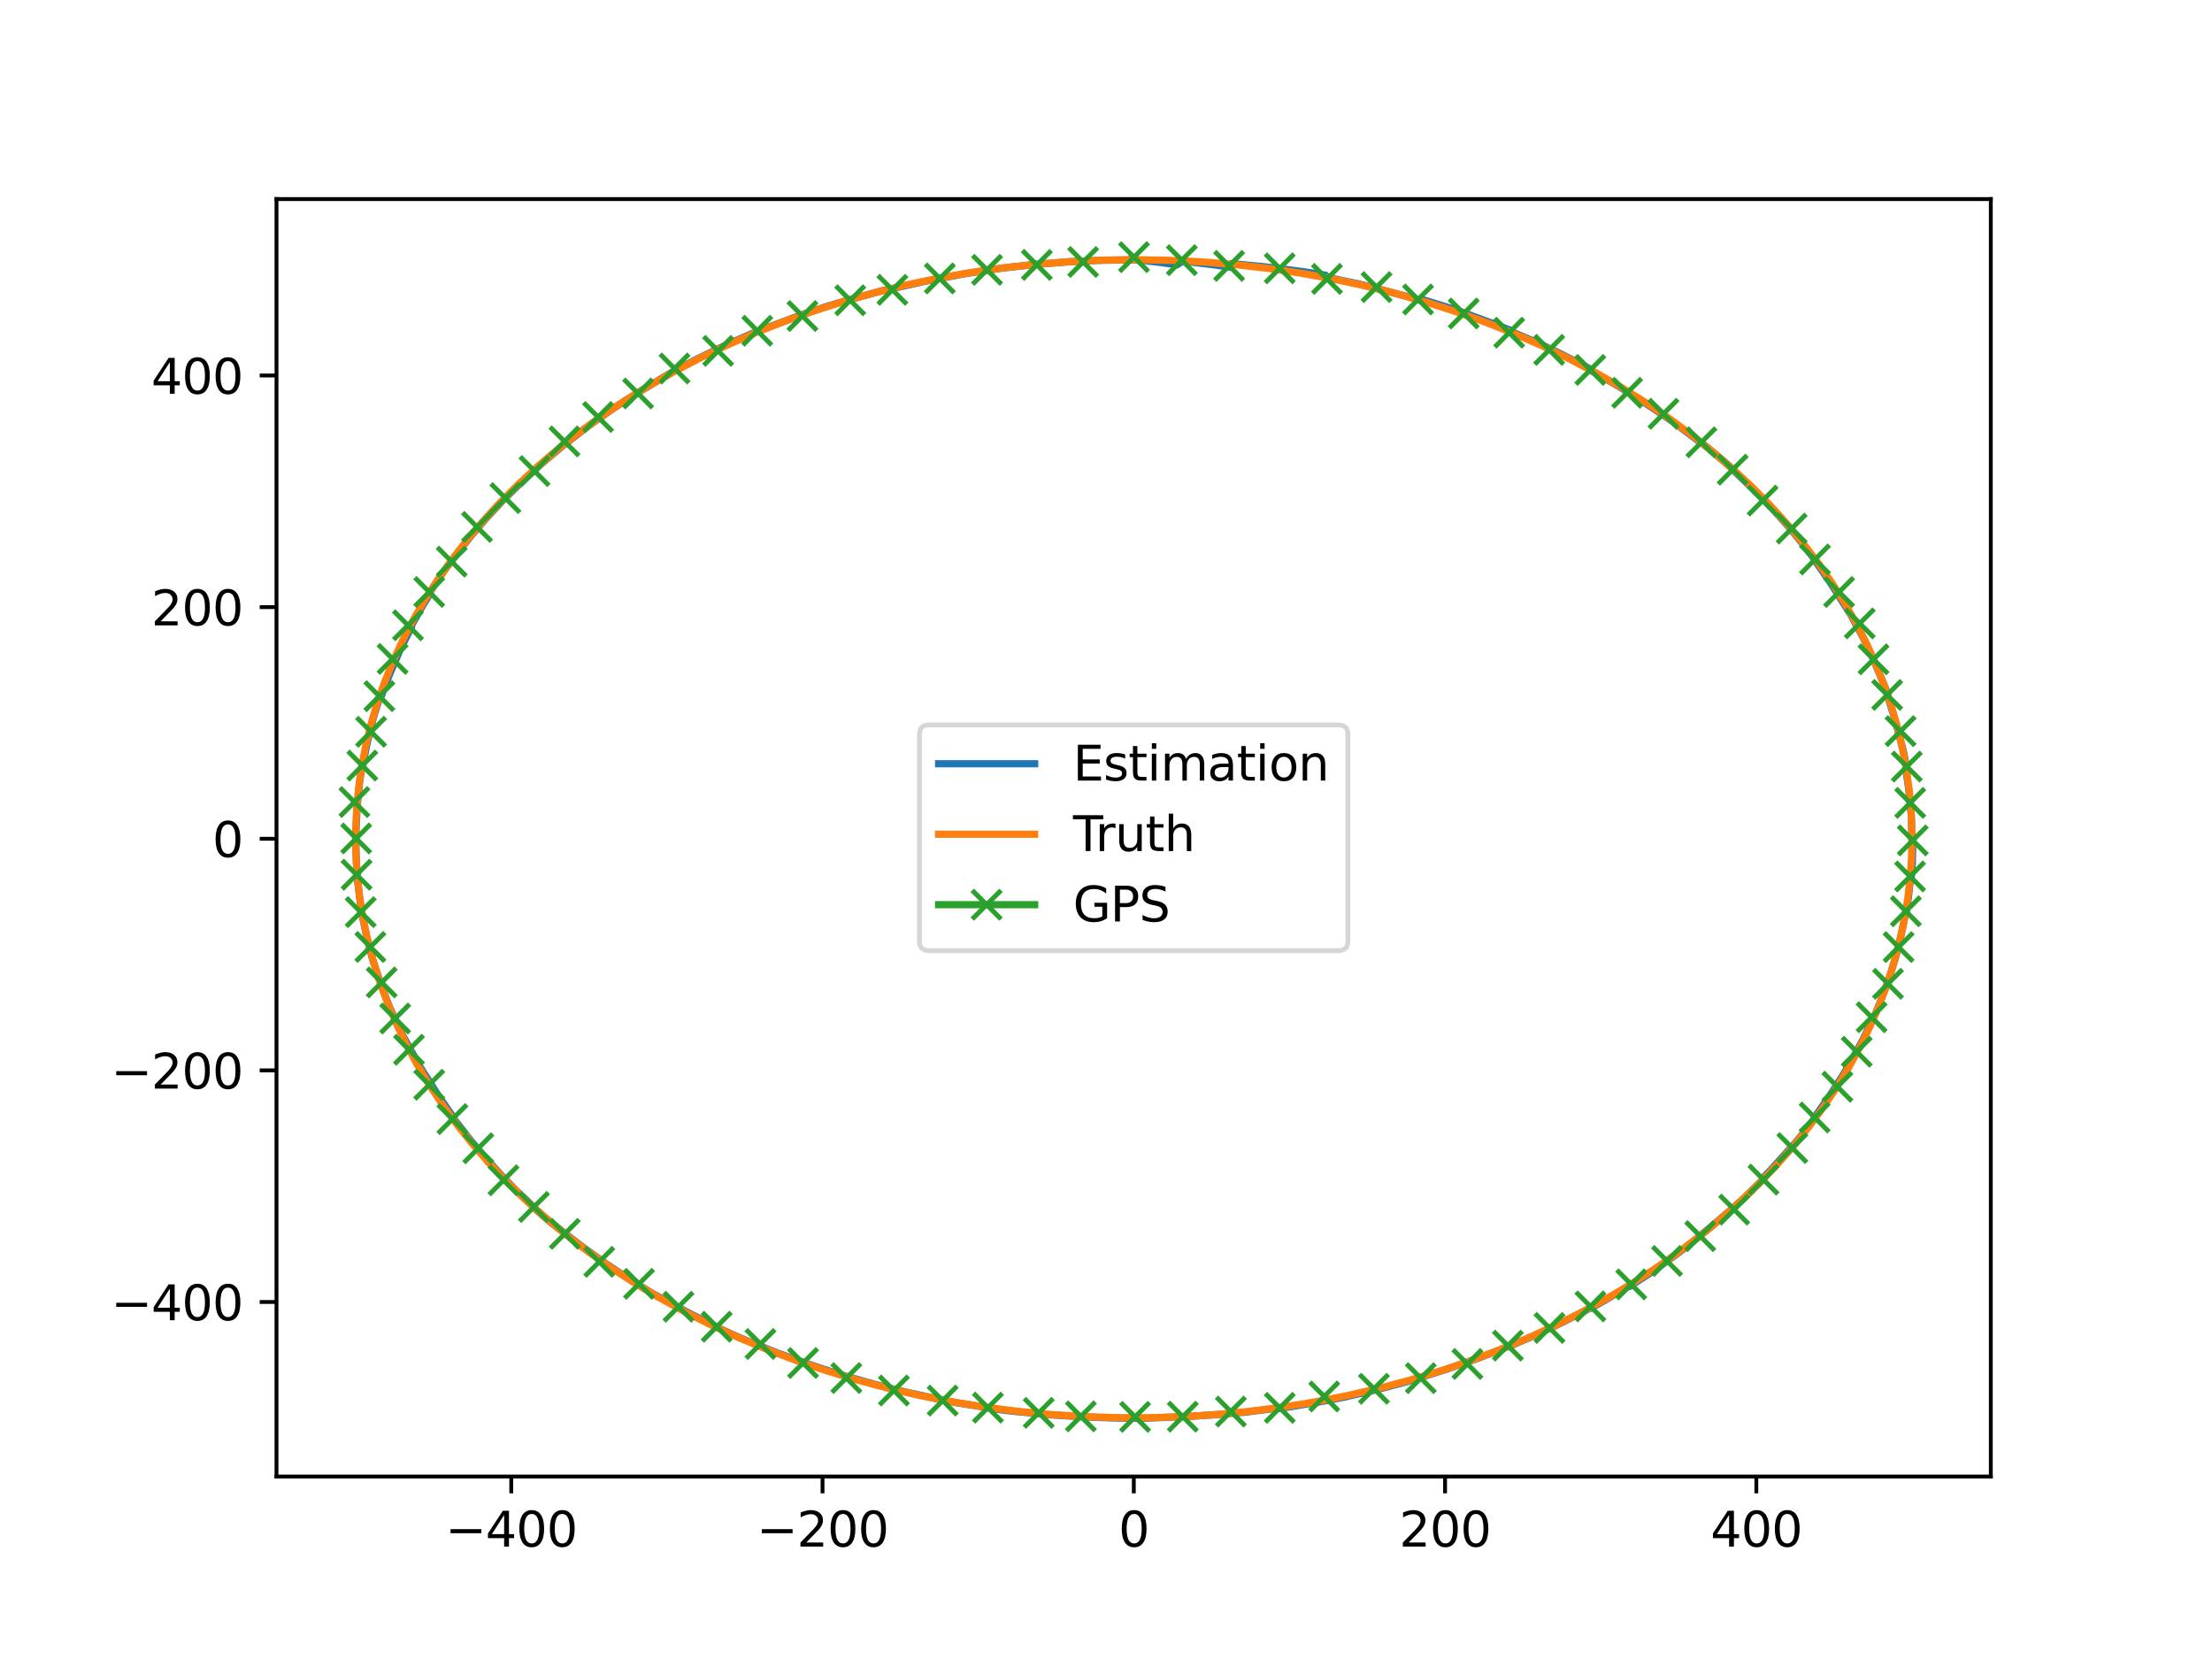 <?xml version="1.0" encoding="utf-8" standalone="no"?>
<!DOCTYPE svg PUBLIC "-//W3C//DTD SVG 1.1//EN"
  "http://www.w3.org/Graphics/SVG/1.1/DTD/svg11.dtd">
<svg xmlns:xlink="http://www.w3.org/1999/xlink" width="460.8pt" height="345.6pt" viewBox="0 0 460.8 345.6" xmlns="http://www.w3.org/2000/svg" version="1.1">
 <defs>
  <style type="text/css">*{stroke-linejoin: round; stroke-linecap: butt}</style>
 </defs>
 <g id="figure_1">
  <g id="patch_1">
   <path d="M 0 345.6 
L 460.8 345.6 
L 460.8 0 
L 0 0 
z
" style="fill: #ffffff"/>
  </g>
  <g id="axes_1">
   <g id="patch_2">
    <path d="M 57.6 307.584 
L 414.72 307.584 
L 414.72 41.472 
L 57.6 41.472 
z
" style="fill: #ffffff"/>
   </g>
   <g id="matplotlib.axis_1">
    <g id="xtick_1">
     <g id="line2d_1">
      <defs>
       <path id="m8694f33e5c" d="M 0 0 
L 0 3.5 
" style="stroke: #000000; stroke-width: 0.8"/>
      </defs>
      <g>
       <use xlink:href="#m8694f33e5c" x="106.506" y="307.584" style="stroke: #000000; stroke-width: 0.8"/>
      </g>
     </g>
     <g id="text_1">
      <!-- −400 -->
      <g transform="translate(92.772 322.182) scale(0.1 -0.1)">
       <defs>
        <path id="DejaVuSans-2212" d="M 678 2272 
L 4684 2272 
L 4684 1741 
L 678 1741 
L 678 2272 
z
" transform="scale(0.016)"/>
        <path id="DejaVuSans-34" d="M 2419 4116 
L 825 1625 
L 2419 1625 
L 2419 4116 
z
M 2253 4666 
L 3047 4666 
L 3047 1625 
L 3713 1625 
L 3713 1100 
L 3047 1100 
L 3047 0 
L 2419 0 
L 2419 1100 
L 313 1100 
L 313 1709 
L 2253 4666 
z
" transform="scale(0.016)"/>
        <path id="DejaVuSans-30" d="M 2034 4250 
Q 1547 4250 1301 3770 
Q 1056 3291 1056 2328 
Q 1056 1369 1301 889 
Q 1547 409 2034 409 
Q 2525 409 2770 889 
Q 3016 1369 3016 2328 
Q 3016 3291 2770 3770 
Q 2525 4250 2034 4250 
z
M 2034 4750 
Q 2819 4750 3233 4129 
Q 3647 3509 3647 2328 
Q 3647 1150 3233 529 
Q 2819 -91 2034 -91 
Q 1250 -91 836 529 
Q 422 1150 422 2328 
Q 422 3509 836 4129 
Q 1250 4750 2034 4750 
z
" transform="scale(0.016)"/>
       </defs>
       <use xlink:href="#DejaVuSans-2212"/>
       <use xlink:href="#DejaVuSans-34" x="83.789"/>
       <use xlink:href="#DejaVuSans-30" x="147.412"/>
       <use xlink:href="#DejaVuSans-30" x="211.035"/>
      </g>
     </g>
    </g>
    <g id="xtick_2">
     <g id="line2d_2">
      <g>
       <use xlink:href="#m8694f33e5c" x="171.348" y="307.584" style="stroke: #000000; stroke-width: 0.8"/>
      </g>
     </g>
     <g id="text_2">
      <!-- −200 -->
      <g transform="translate(157.615 322.182) scale(0.1 -0.1)">
       <defs>
        <path id="DejaVuSans-32" d="M 1228 531 
L 3431 531 
L 3431 0 
L 469 0 
L 469 531 
Q 828 903 1448 1529 
Q 2069 2156 2228 2338 
Q 2531 2678 2651 2914 
Q 2772 3150 2772 3378 
Q 2772 3750 2511 3984 
Q 2250 4219 1831 4219 
Q 1534 4219 1204 4116 
Q 875 4013 500 3803 
L 500 4441 
Q 881 4594 1212 4672 
Q 1544 4750 1819 4750 
Q 2544 4750 2975 4387 
Q 3406 4025 3406 3419 
Q 3406 3131 3298 2873 
Q 3191 2616 2906 2266 
Q 2828 2175 2409 1742 
Q 1991 1309 1228 531 
z
" transform="scale(0.016)"/>
       </defs>
       <use xlink:href="#DejaVuSans-2212"/>
       <use xlink:href="#DejaVuSans-32" x="83.789"/>
       <use xlink:href="#DejaVuSans-30" x="147.412"/>
       <use xlink:href="#DejaVuSans-30" x="211.035"/>
      </g>
     </g>
    </g>
    <g id="xtick_3">
     <g id="line2d_3">
      <g>
       <use xlink:href="#m8694f33e5c" x="236.191" y="307.584" style="stroke: #000000; stroke-width: 0.8"/>
      </g>
     </g>
     <g id="text_3">
      <!-- 0 -->
      <g transform="translate(233.01 322.182) scale(0.1 -0.1)">
       <use xlink:href="#DejaVuSans-30"/>
      </g>
     </g>
    </g>
    <g id="xtick_4">
     <g id="line2d_4">
      <g>
       <use xlink:href="#m8694f33e5c" x="301.034" y="307.584" style="stroke: #000000; stroke-width: 0.8"/>
      </g>
     </g>
     <g id="text_4">
      <!-- 200 -->
      <g transform="translate(291.49 322.182) scale(0.1 -0.1)">
       <use xlink:href="#DejaVuSans-32"/>
       <use xlink:href="#DejaVuSans-30" x="63.623"/>
       <use xlink:href="#DejaVuSans-30" x="127.246"/>
      </g>
     </g>
    </g>
    <g id="xtick_5">
     <g id="line2d_5">
      <g>
       <use xlink:href="#m8694f33e5c" x="365.876" y="307.584" style="stroke: #000000; stroke-width: 0.8"/>
      </g>
     </g>
     <g id="text_5">
      <!-- 400 -->
      <g transform="translate(356.333 322.182) scale(0.1 -0.1)">
       <use xlink:href="#DejaVuSans-34"/>
       <use xlink:href="#DejaVuSans-30" x="63.623"/>
       <use xlink:href="#DejaVuSans-30" x="127.246"/>
      </g>
     </g>
    </g>
   </g>
   <g id="matplotlib.axis_2">
    <g id="ytick_1">
     <g id="line2d_6">
      <defs>
       <path id="me4650055a5" d="M 0 0 
L -3.5 0 
" style="stroke: #000000; stroke-width: 0.8"/>
      </defs>
      <g>
       <use xlink:href="#me4650055a5" x="57.6" y="271.231" style="stroke: #000000; stroke-width: 0.8"/>
      </g>
     </g>
     <g id="text_6">
      <!-- −400 -->
      <g transform="translate(23.133 275.03) scale(0.1 -0.1)">
       <use xlink:href="#DejaVuSans-2212"/>
       <use xlink:href="#DejaVuSans-34" x="83.789"/>
       <use xlink:href="#DejaVuSans-30" x="147.412"/>
       <use xlink:href="#DejaVuSans-30" x="211.035"/>
      </g>
     </g>
    </g>
    <g id="ytick_2">
     <g id="line2d_7">
      <g>
       <use xlink:href="#me4650055a5" x="57.6" y="222.979" style="stroke: #000000; stroke-width: 0.8"/>
      </g>
     </g>
     <g id="text_7">
      <!-- −200 -->
      <g transform="translate(23.133 226.778) scale(0.1 -0.1)">
       <use xlink:href="#DejaVuSans-2212"/>
       <use xlink:href="#DejaVuSans-32" x="83.789"/>
       <use xlink:href="#DejaVuSans-30" x="147.412"/>
       <use xlink:href="#DejaVuSans-30" x="211.035"/>
      </g>
     </g>
    </g>
    <g id="ytick_3">
     <g id="line2d_8">
      <g>
       <use xlink:href="#me4650055a5" x="57.6" y="174.727" style="stroke: #000000; stroke-width: 0.8"/>
      </g>
     </g>
     <g id="text_8">
      <!-- 0 -->
      <g transform="translate(44.237 178.526) scale(0.1 -0.1)">
       <use xlink:href="#DejaVuSans-30"/>
      </g>
     </g>
    </g>
    <g id="ytick_4">
     <g id="line2d_9">
      <g>
       <use xlink:href="#me4650055a5" x="57.6" y="126.475" style="stroke: #000000; stroke-width: 0.8"/>
      </g>
     </g>
     <g id="text_9">
      <!-- 200 -->
      <g transform="translate(31.512 130.274) scale(0.1 -0.1)">
       <use xlink:href="#DejaVuSans-32"/>
       <use xlink:href="#DejaVuSans-30" x="63.623"/>
       <use xlink:href="#DejaVuSans-30" x="127.246"/>
      </g>
     </g>
    </g>
    <g id="ytick_5">
     <g id="line2d_10">
      <g>
       <use xlink:href="#me4650055a5" x="57.6" y="78.223" style="stroke: #000000; stroke-width: 0.8"/>
      </g>
     </g>
     <g id="text_10">
      <!-- 400 -->
      <g transform="translate(31.512 82.022) scale(0.1 -0.1)">
       <use xlink:href="#DejaVuSans-34"/>
       <use xlink:href="#DejaVuSans-30" x="63.623"/>
       <use xlink:href="#DejaVuSans-30" x="127.246"/>
      </g>
     </g>
    </g>
   </g>
   <g id="line2d_11">
    <path d="M 235.732 53.977 
L 242.255 54.75 
L 245.199 55.173 
L 246.378 54.388 
L 253.142 55.207 
L 256.113 55.638 
L 256.494 54.914 
L 263.39 55.568 
L 271.514 56.584 
L 276.117 57.325 
L 276.465 57.777 
L 283.109 59.156 
L 286.778 60.094 
L 293.269 61.806 
L 295.835 62.548 
L 296.343 62.408 
L 302.69 64.357 
L 306.009 65.555 
L 312.127 67.807 
L 314.509 68.749 
L 314.566 68.956 
L 320.429 71.473 
L 325.232 73.758 
L 330.747 76.578 
L 331.486 76.976 
L 331.243 77.07 
L 331.365 77.136 
L 336.593 80.127 
L 342.133 83.565 
L 348.465 87.829 
L 353.026 91.266 
L 354.102 92.119 
L 354.959 92.638 
L 359.321 96.271 
L 361.382 98.093 
L 361.275 98.144 
L 361.34 98.203 
L 365.36 101.999 
L 369.272 106.002 
L 372.835 109.99 
L 375.543 113.323 
L 378.338 116.985 
L 378.136 116.831 
L 378.354 117.132 
L 381.229 121.289 
L 385.4 127.822 
L 388.286 133.132 
L 390.316 137.473 
L 392.68 143.123 
L 393.31 144.89 
L 393.18 144.86 
L 393.218 144.97 
L 394.6 149.372 
L 396.464 156.248 
L 397.124 159.715 
L 396.991 159.915 
L 397.619 164.387 
L 398.174 170.179 
L 398.297 174.681 
L 398.297 174.948 
L 398.487 174.906 
L 398.487 174.982 
L 398.385 179.481 
L 398.192 182.492 
L 398.031 182.647 
L 397.536 187.136 
L 397.086 190.097 
L 396.995 189.991 
L 396.976 190.104 
L 396.096 194.547 
L 394.923 199.291 
L 393.575 203.714 
L 392.426 206.832 
L 390.695 211.179 
L 390.152 212.173 
L 388.126 216.492 
L 386.561 219.388 
L 384.145 223.61 
L 381.668 227.503 
L 378.812 231.621 
L 377.954 232.787 
L 377.998 232.988 
L 374.847 237.044 
L 372.849 239.441 
L 372.808 239.364 
L 372.753 239.428 
L 369.234 243.351 
L 367.067 245.614 
L 367.231 245.74 
L 367.171 245.801 
L 363.276 249.63 
L 360.706 251.905 
L 356.452 255.564 
L 350.105 260.668 
L 344.032 265.033 
L 339.413 268.015 
L 339.247 267.958 
L 334.029 271.05 
L 331.274 272.582 
L 331.327 272.449 
L 331.203 272.516 
L 325.704 275.364 
L 320.131 278.001 
L 314.308 280.512 
L 313.829 280.651 
L 307.806 282.985 
L 301.486 285.193 
L 293.171 287.811 
L 286.681 289.525 
L 279.955 291.069 
L 274.286 292.15 
L 267.519 293.269 
L 266.519 293.415 
L 266.303 293.321 
L 259.47 294.175 
L 254.219 294.634 
L 247.335 295.094 
L 237.458 295.484 
L 232.669 295.403 
L 225.637 295.175 
L 218.72 294.724 
L 210.625 293.952 
L 205.928 293.34 
L 205.791 293.255 
L 199.05 292.177 
L 195.019 291.353 
L 188.4 289.928 
L 182.225 288.377 
L 175.311 286.426 
L 169.097 284.412 
L 161.87 281.815 
L 154.213 278.722 
L 149.541 276.592 
L 149.383 276.457 
L 143.817 273.687 
L 135.954 269.467 
L 131.176 266.533 
L 126.25 263.27 
L 121.292 259.714 
L 114.536 254.49 
L 111.476 251.826 
L 111.382 251.623 
L 107.387 247.869 
L 104.552 244.936 
L 100.971 241.04 
L 97.796 237.268 
L 94.654 233.213 
L 94.181 232.388 
L 91.327 228.259 
L 87.57 222.356 
L 83.946 215.81 
L 81.122 209.739 
L 79.455 205.364 
L 77.578 199.725 
L 76.461 195.441 
L 75.517 190.979 
L 74.994 187.556 
L 74.451 183.09 
L 74.255 179.917 
L 74.108 175.46 
L 74.192 172.257 
L 74.427 167.799 
L 74.917 162.929 
L 75.409 159.661 
L 75.538 159.535 
L 76.412 155.128 
L 77.793 149.462 
L 79.173 145.09 
L 79.261 144.834 
L 79.471 144.926 
L 79.497 144.854 
L 81.127 140.545 
L 83.392 135.262 
L 85.518 131.033 
L 85.742 130.613 
L 85.678 130.368 
L 88.057 126.165 
L 89.638 123.596 
L 89.604 123.294 
L 92.35 119.161 
L 94.695 115.99 
L 97.844 111.979 
L 101.174 108.094 
L 104.786 104.219 
L 107.945 101.128 
L 113.01 96.414 
L 117.302 92.825 
L 122.636 88.681 
L 127.672 85.135 
L 132.625 81.944 
L 139.753 77.668 
L 145.276 74.748 
L 151.249 71.856 
L 157.034 69.317 
L 160.153 68.133 
L 166.231 65.845 
L 172.115 63.863 
L 177.301 62.317 
L 183.738 60.566 
L 186.263 60.039 
L 192.83 58.579 
L 200.982 57.019 
L 208.732 55.855 
L 215.571 55.094 
L 222.754 54.521 
L 229.231 54.233 
L 235.942 54.127 
L 235.942 54.127 
" clip-path="url(#p995653a53e)" style="fill: none; stroke: #1f77b4; stroke-width: 1.5; stroke-linecap: square"/>
   </g>
   <g id="line2d_12">
    <path d="M 236.191 54.096 
L 243.166 54.208 
L 250.128 54.543 
L 257.064 55.101 
L 263.911 55.873 
L 270.708 56.863 
L 277.442 58.067 
L 284.1 59.485 
L 290.623 61.1 
L 297.048 62.92 
L 303.318 64.925 
L 309.468 67.124 
L 315.444 69.496 
L 321.282 72.051 
L 326.929 74.765 
L 332.42 77.65 
L 337.706 80.678 
L 342.782 83.841 
L 347.642 87.129 
L 352.32 90.561 
L 356.773 94.103 
L 360.999 97.747 
L 365.026 101.512 
L 368.819 105.364 
L 372.376 109.292 
L 375.697 113.288 
L 378.807 117.378 
L 381.678 121.521 
L 384.31 125.708 
L 386.726 129.968 
L 388.903 134.257 
L 390.844 138.569 
L 392.566 142.932 
L 394.053 147.304 
L 395.32 151.714 
L 396.365 156.156 
L 397.18 160.586 
L 397.774 165.036 
L 398.145 169.499 
L 398.295 173.969 
L 398.221 178.44 
L 397.925 182.906 
L 397.406 187.361 
L 396.666 191.799 
L 395.706 196.213 
L 394.515 200.635 
L 393.103 205.02 
L 391.472 209.363 
L 389.607 213.694 
L 387.525 217.969 
L 385.207 222.217 
L 382.674 226.397 
L 379.906 230.536 
L 376.901 234.626 
L 373.686 238.626 
L 370.238 242.563 
L 366.555 246.426 
L 362.672 250.18 
L 358.56 253.845 
L 354.222 257.415 
L 349.66 260.879 
L 344.914 264.204 
L 339.953 267.408 
L 334.781 270.483 
L 329.403 273.421 
L 323.868 276.191 
L 318.14 278.809 
L 312.226 281.265 
L 306.179 283.535 
L 299.963 285.631 
L 293.635 287.53 
L 287.156 289.241 
L 280.585 290.746 
L 273.935 292.042 
L 267.167 293.135 
L 260.342 294.011 
L 253.473 294.67 
L 246.573 295.11 
L 239.603 295.331 
L 232.626 295.328 
L 225.657 295.102 
L 218.706 294.654 
L 211.839 293.988 
L 205.015 293.106 
L 198.249 292.007 
L 191.552 290.694 
L 184.985 289.181 
L 178.51 287.462 
L 172.138 285.541 
L 165.928 283.437 
L 159.842 281.14 
L 153.935 278.674 
L 148.172 276.027 
L 142.604 273.224 
L 137.238 270.275 
L 132.039 267.165 
L 127.054 263.923 
L 122.287 260.56 
L 117.742 257.083 
L 113.388 253.473 
L 109.265 249.765 
L 105.374 245.969 
L 101.716 242.092 
L 98.266 238.111 
L 95.053 234.066 
L 92.078 229.964 
L 89.318 225.78 
L 86.797 221.555 
L 84.513 217.296 
L 82.449 212.976 
L 80.621 208.636 
L 79.014 204.249 
L 77.641 199.857 
L 76.49 195.429 
L 75.561 190.973 
L 74.863 186.532 
L 74.385 182.074 
L 74.131 177.607 
L 74.099 173.135 
L 74.289 168.666 
L 74.702 164.205 
L 75.337 159.758 
L 76.193 155.332 
L 77.269 150.933 
L 78.575 146.529 
L 80.102 142.165 
L 81.862 137.811 
L 83.841 133.508 
L 86.056 129.23 
L 88.489 125.017 
L 91.157 120.842 
L 94.038 116.746 
L 97.154 112.702 
L 100.506 108.72 
L 104.063 104.838 
L 107.852 101.031 
L 111.872 97.31 
L 116.121 93.681 
L 120.561 90.182 
L 125.221 86.791 
L 130.1 83.518 
L 135.193 80.37 
L 140.455 77.38 
L 145.918 74.532 
L 151.577 71.833 
L 157.383 69.311 
L 163.369 66.953 
L 169.482 64.784 
L 175.759 62.792 
L 182.143 60.999 
L 188.671 59.396 
L 195.285 58 
L 202.022 56.807 
L 208.822 55.828 
L 215.672 55.067 
L 222.559 54.524 
L 229.521 54.199 
L 236.14 54.096 
L 236.14 54.096 
" clip-path="url(#p995653a53e)" style="fill: none; stroke: #ff7f0e; stroke-width: 1.5; stroke-linecap: square"/>
   </g>
   <g id="line2d_13">
    <path d="M 397.902 182.577 
" clip-path="url(#p995653a53e)" style="fill: none; stroke: #2ca02c; stroke-width: 1.5; stroke-linecap: square"/>
    <defs>
     <path id="m1ed764fe0b" d="M -3 3 
L 3 -3 
M -3 -3 
L 3 3 
" style="stroke: #2ca02c"/>
    </defs>
    <g clip-path="url(#p995653a53e)">
     <use xlink:href="#m1ed764fe0b" x="398.459" y="175.068" style="fill: #2ca02c; stroke: #2ca02c"/>
     <use xlink:href="#m1ed764fe0b" x="397.933" y="167.254" style="fill: #2ca02c; stroke: #2ca02c"/>
     <use xlink:href="#m1ed764fe0b" x="397.229" y="159.691" style="fill: #2ca02c; stroke: #2ca02c"/>
     <use xlink:href="#m1ed764fe0b" x="395.92" y="152.317" style="fill: #2ca02c; stroke: #2ca02c"/>
     <use xlink:href="#m1ed764fe0b" x="393.129" y="144.766" style="fill: #2ca02c; stroke: #2ca02c"/>
     <use xlink:href="#m1ed764fe0b" x="390.288" y="137.353" style="fill: #2ca02c; stroke: #2ca02c"/>
     <use xlink:href="#m1ed764fe0b" x="387.426" y="129.865" style="fill: #2ca02c; stroke: #2ca02c"/>
     <use xlink:href="#m1ed764fe0b" x="383.118" y="123.323" style="fill: #2ca02c; stroke: #2ca02c"/>
     <use xlink:href="#m1ed764fe0b" x="378.094" y="116.551" style="fill: #2ca02c; stroke: #2ca02c"/>
     <use xlink:href="#m1ed764fe0b" x="373.238" y="110.108" style="fill: #2ca02c; stroke: #2ca02c"/>
     <use xlink:href="#m1ed764fe0b" x="367.188" y="104.285" style="fill: #2ca02c; stroke: #2ca02c"/>
     <use xlink:href="#m1ed764fe0b" x="360.945" y="97.841" style="fill: #2ca02c; stroke: #2ca02c"/>
     <use xlink:href="#m1ed764fe0b" x="354.44" y="92.135" style="fill: #2ca02c; stroke: #2ca02c"/>
     <use xlink:href="#m1ed764fe0b" x="346.54" y="86.197" style="fill: #2ca02c; stroke: #2ca02c"/>
     <use xlink:href="#m1ed764fe0b" x="338.963" y="81.826" style="fill: #2ca02c; stroke: #2ca02c"/>
     <use xlink:href="#m1ed764fe0b" x="331.293" y="77.062" style="fill: #2ca02c; stroke: #2ca02c"/>
     <use xlink:href="#m1ed764fe0b" x="322.724" y="72.884" style="fill: #2ca02c; stroke: #2ca02c"/>
     <use xlink:href="#m1ed764fe0b" x="314.388" y="69.3" style="fill: #2ca02c; stroke: #2ca02c"/>
     <use xlink:href="#m1ed764fe0b" x="304.918" y="65.302" style="fill: #2ca02c; stroke: #2ca02c"/>
     <use xlink:href="#m1ed764fe0b" x="295.409" y="62.386" style="fill: #2ca02c; stroke: #2ca02c"/>
     <use xlink:href="#m1ed764fe0b" x="286.76" y="59.81" style="fill: #2ca02c; stroke: #2ca02c"/>
     <use xlink:href="#m1ed764fe0b" x="276.432" y="58.106" style="fill: #2ca02c; stroke: #2ca02c"/>
     <use xlink:href="#m1ed764fe0b" x="266.589" y="55.895" style="fill: #2ca02c; stroke: #2ca02c"/>
     <use xlink:href="#m1ed764fe0b" x="256.047" y="55.386" style="fill: #2ca02c; stroke: #2ca02c"/>
     <use xlink:href="#m1ed764fe0b" x="246.193" y="54.193" style="fill: #2ca02c; stroke: #2ca02c"/>
     <use xlink:href="#m1ed764fe0b" x="236.227" y="53.568" style="fill: #2ca02c; stroke: #2ca02c"/>
     <use xlink:href="#m1ed764fe0b" x="225.639" y="54.573" style="fill: #2ca02c; stroke: #2ca02c"/>
     <use xlink:href="#m1ed764fe0b" x="215.996" y="55.184" style="fill: #2ca02c; stroke: #2ca02c"/>
     <use xlink:href="#m1ed764fe0b" x="205.621" y="56.209" style="fill: #2ca02c; stroke: #2ca02c"/>
     <use xlink:href="#m1ed764fe0b" x="195.782" y="58.008" style="fill: #2ca02c; stroke: #2ca02c"/>
     <use xlink:href="#m1ed764fe0b" x="185.902" y="60.375" style="fill: #2ca02c; stroke: #2ca02c"/>
     <use xlink:href="#m1ed764fe0b" x="177.116" y="62.551" style="fill: #2ca02c; stroke: #2ca02c"/>
     <use xlink:href="#m1ed764fe0b" x="167.165" y="65.834" style="fill: #2ca02c; stroke: #2ca02c"/>
     <use xlink:href="#m1ed764fe0b" x="157.753" y="68.903" style="fill: #2ca02c; stroke: #2ca02c"/>
     <use xlink:href="#m1ed764fe0b" x="149.597" y="73.097" style="fill: #2ca02c; stroke: #2ca02c"/>
     <use xlink:href="#m1ed764fe0b" x="140.511" y="76.761" style="fill: #2ca02c; stroke: #2ca02c"/>
     <use xlink:href="#m1ed764fe0b" x="132.928" y="81.969" style="fill: #2ca02c; stroke: #2ca02c"/>
     <use xlink:href="#m1ed764fe0b" x="124.586" y="86.869" style="fill: #2ca02c; stroke: #2ca02c"/>
     <use xlink:href="#m1ed764fe0b" x="117.59" y="91.953" style="fill: #2ca02c; stroke: #2ca02c"/>
     <use xlink:href="#m1ed764fe0b" x="111.35" y="98.131" style="fill: #2ca02c; stroke: #2ca02c"/>
     <use xlink:href="#m1ed764fe0b" x="105.283" y="103.767" style="fill: #2ca02c; stroke: #2ca02c"/>
     <use xlink:href="#m1ed764fe0b" x="99.375" y="109.775" style="fill: #2ca02c; stroke: #2ca02c"/>
     <use xlink:href="#m1ed764fe0b" x="94.098" y="117.001" style="fill: #2ca02c; stroke: #2ca02c"/>
     <use xlink:href="#m1ed764fe0b" x="89.415" y="123.32" style="fill: #2ca02c; stroke: #2ca02c"/>
     <use xlink:href="#m1ed764fe0b" x="84.989" y="130.257" style="fill: #2ca02c; stroke: #2ca02c"/>
     <use xlink:href="#m1ed764fe0b" x="81.785" y="137.261" style="fill: #2ca02c; stroke: #2ca02c"/>
     <use xlink:href="#m1ed764fe0b" x="79.028" y="145.026" style="fill: #2ca02c; stroke: #2ca02c"/>
     <use xlink:href="#m1ed764fe0b" x="77.299" y="152.442" style="fill: #2ca02c; stroke: #2ca02c"/>
     <use xlink:href="#m1ed764fe0b" x="75.474" y="159.482" style="fill: #2ca02c; stroke: #2ca02c"/>
     <use xlink:href="#m1ed764fe0b" x="73.833" y="167.081" style="fill: #2ca02c; stroke: #2ca02c"/>
     <use xlink:href="#m1ed764fe0b" x="74.19" y="174.666" style="fill: #2ca02c; stroke: #2ca02c"/>
     <use xlink:href="#m1ed764fe0b" x="74.279" y="182.218" style="fill: #2ca02c; stroke: #2ca02c"/>
     <use xlink:href="#m1ed764fe0b" x="75.143" y="190.01" style="fill: #2ca02c; stroke: #2ca02c"/>
     <use xlink:href="#m1ed764fe0b" x="77.154" y="197.275" style="fill: #2ca02c; stroke: #2ca02c"/>
     <use xlink:href="#m1ed764fe0b" x="79.512" y="204.656" style="fill: #2ca02c; stroke: #2ca02c"/>
     <use xlink:href="#m1ed764fe0b" x="82.32" y="212.176" style="fill: #2ca02c; stroke: #2ca02c"/>
     <use xlink:href="#m1ed764fe0b" x="85.196" y="218.684" style="fill: #2ca02c; stroke: #2ca02c"/>
     <use xlink:href="#m1ed764fe0b" x="89.412" y="225.975" style="fill: #2ca02c; stroke: #2ca02c"/>
     <use xlink:href="#m1ed764fe0b" x="94.243" y="233.128" style="fill: #2ca02c; stroke: #2ca02c"/>
     <use xlink:href="#m1ed764fe0b" x="99.636" y="239.206" style="fill: #2ca02c; stroke: #2ca02c"/>
     <use xlink:href="#m1ed764fe0b" x="104.889" y="245.867" style="fill: #2ca02c; stroke: #2ca02c"/>
     <use xlink:href="#m1ed764fe0b" x="111.226" y="251.43" style="fill: #2ca02c; stroke: #2ca02c"/>
     <use xlink:href="#m1ed764fe0b" x="117.662" y="257.025" style="fill: #2ca02c; stroke: #2ca02c"/>
     <use xlink:href="#m1ed764fe0b" x="124.834" y="262.861" style="fill: #2ca02c; stroke: #2ca02c"/>
     <use xlink:href="#m1ed764fe0b" x="133.124" y="267.442" style="fill: #2ca02c; stroke: #2ca02c"/>
     <use xlink:href="#m1ed764fe0b" x="141.347" y="272.219" style="fill: #2ca02c; stroke: #2ca02c"/>
     <use xlink:href="#m1ed764fe0b" x="149.307" y="276.38" style="fill: #2ca02c; stroke: #2ca02c"/>
     <use xlink:href="#m1ed764fe0b" x="158.421" y="279.979" style="fill: #2ca02c; stroke: #2ca02c"/>
     <use xlink:href="#m1ed764fe0b" x="167.287" y="283.936" style="fill: #2ca02c; stroke: #2ca02c"/>
     <use xlink:href="#m1ed764fe0b" x="176.306" y="287.068" style="fill: #2ca02c; stroke: #2ca02c"/>
     <use xlink:href="#m1ed764fe0b" x="186.215" y="289.668" style="fill: #2ca02c; stroke: #2ca02c"/>
     <use xlink:href="#m1ed764fe0b" x="196.375" y="291.764" style="fill: #2ca02c; stroke: #2ca02c"/>
     <use xlink:href="#m1ed764fe0b" x="205.804" y="293.239" style="fill: #2ca02c; stroke: #2ca02c"/>
     <use xlink:href="#m1ed764fe0b" x="216.381" y="294.324" style="fill: #2ca02c; stroke: #2ca02c"/>
     <use xlink:href="#m1ed764fe0b" x="225.163" y="295.053" style="fill: #2ca02c; stroke: #2ca02c"/>
     <use xlink:href="#m1ed764fe0b" x="236.458" y="295.158" style="fill: #2ca02c; stroke: #2ca02c"/>
     <use xlink:href="#m1ed764fe0b" x="246.398" y="295.116" style="fill: #2ca02c; stroke: #2ca02c"/>
     <use xlink:href="#m1ed764fe0b" x="256.411" y="294.055" style="fill: #2ca02c; stroke: #2ca02c"/>
     <use xlink:href="#m1ed764fe0b" x="266.597" y="293.285" style="fill: #2ca02c; stroke: #2ca02c"/>
     <use xlink:href="#m1ed764fe0b" x="275.861" y="290.911" style="fill: #2ca02c; stroke: #2ca02c"/>
     <use xlink:href="#m1ed764fe0b" x="286.214" y="289.302" style="fill: #2ca02c; stroke: #2ca02c"/>
     <use xlink:href="#m1ed764fe0b" x="295.982" y="287.093" style="fill: #2ca02c; stroke: #2ca02c"/>
     <use xlink:href="#m1ed764fe0b" x="305.692" y="284.135" style="fill: #2ca02c; stroke: #2ca02c"/>
     <use xlink:href="#m1ed764fe0b" x="314.119" y="280.32" style="fill: #2ca02c; stroke: #2ca02c"/>
     <use xlink:href="#m1ed764fe0b" x="322.79" y="276.632" style="fill: #2ca02c; stroke: #2ca02c"/>
     <use xlink:href="#m1ed764fe0b" x="331.312" y="272.147" style="fill: #2ca02c; stroke: #2ca02c"/>
     <use xlink:href="#m1ed764fe0b" x="339.819" y="267.56" style="fill: #2ca02c; stroke: #2ca02c"/>
     <use xlink:href="#m1ed764fe0b" x="347.267" y="262.68" style="fill: #2ca02c; stroke: #2ca02c"/>
     <use xlink:href="#m1ed764fe0b" x="354.19" y="257.508" style="fill: #2ca02c; stroke: #2ca02c"/>
     <use xlink:href="#m1ed764fe0b" x="361.263" y="251.985" style="fill: #2ca02c; stroke: #2ca02c"/>
     <use xlink:href="#m1ed764fe0b" x="367.37" y="245.739" style="fill: #2ca02c; stroke: #2ca02c"/>
     <use xlink:href="#m1ed764fe0b" x="373.376" y="239.157" style="fill: #2ca02c; stroke: #2ca02c"/>
     <use xlink:href="#m1ed764fe0b" x="378.019" y="232.789" style="fill: #2ca02c; stroke: #2ca02c"/>
     <use xlink:href="#m1ed764fe0b" x="382.763" y="226.389" style="fill: #2ca02c; stroke: #2ca02c"/>
     <use xlink:href="#m1ed764fe0b" x="386.787" y="219.092" style="fill: #2ca02c; stroke: #2ca02c"/>
     <use xlink:href="#m1ed764fe0b" x="389.889" y="211.911" style="fill: #2ca02c; stroke: #2ca02c"/>
     <use xlink:href="#m1ed764fe0b" x="393.301" y="204.94" style="fill: #2ca02c; stroke: #2ca02c"/>
     <use xlink:href="#m1ed764fe0b" x="395.511" y="197.294" style="fill: #2ca02c; stroke: #2ca02c"/>
     <use xlink:href="#m1ed764fe0b" x="397.021" y="189.832" style="fill: #2ca02c; stroke: #2ca02c"/>
     <use xlink:href="#m1ed764fe0b" x="397.902" y="182.577" style="fill: #2ca02c; stroke: #2ca02c"/>
    </g>
   </g>
   <g id="patch_3">
    <path d="M 57.6 307.584 
L 57.6 41.472 
" style="fill: none; stroke: #000000; stroke-width: 0.8; stroke-linejoin: miter; stroke-linecap: square"/>
   </g>
   <g id="patch_4">
    <path d="M 414.72 307.584 
L 414.72 41.472 
" style="fill: none; stroke: #000000; stroke-width: 0.8; stroke-linejoin: miter; stroke-linecap: square"/>
   </g>
   <g id="patch_5">
    <path d="M 57.6 307.584 
L 414.72 307.584 
" style="fill: none; stroke: #000000; stroke-width: 0.8; stroke-linejoin: miter; stroke-linecap: square"/>
   </g>
   <g id="patch_6">
    <path d="M 57.6 41.472 
L 414.72 41.472 
" style="fill: none; stroke: #000000; stroke-width: 0.8; stroke-linejoin: miter; stroke-linecap: square"/>
   </g>
   <g id="legend_1">
    <g id="patch_7">
     <path d="M 193.535 198.045 
L 278.785 198.045 
Q 280.785 198.045 280.785 196.045 
L 280.785 153.011 
Q 280.785 151.011 278.785 151.011 
L 193.535 151.011 
Q 191.535 151.011 191.535 153.011 
L 191.535 196.045 
Q 191.535 198.045 193.535 198.045 
z
" style="fill: #ffffff; opacity: 0.8; stroke: #cccccc; stroke-linejoin: miter"/>
    </g>
    <g id="line2d_14">
     <path d="M 195.535 159.109 
L 205.535 159.109 
L 215.535 159.109 
" style="fill: none; stroke: #1f77b4; stroke-width: 1.5; stroke-linecap: square"/>
    </g>
    <g id="text_11">
     <!-- Estimation -->
     <g transform="translate(223.535 162.609) scale(0.1 -0.1)">
      <defs>
       <path id="DejaVuSans-45" d="M 628 4666 
L 3578 4666 
L 3578 4134 
L 1259 4134 
L 1259 2753 
L 3481 2753 
L 3481 2222 
L 1259 2222 
L 1259 531 
L 3634 531 
L 3634 0 
L 628 0 
L 628 4666 
z
" transform="scale(0.016)"/>
       <path id="DejaVuSans-73" d="M 2834 3397 
L 2834 2853 
Q 2591 2978 2328 3040 
Q 2066 3103 1784 3103 
Q 1356 3103 1142 2972 
Q 928 2841 928 2578 
Q 928 2378 1081 2264 
Q 1234 2150 1697 2047 
L 1894 2003 
Q 2506 1872 2764 1633 
Q 3022 1394 3022 966 
Q 3022 478 2636 193 
Q 2250 -91 1575 -91 
Q 1294 -91 989 -36 
Q 684 19 347 128 
L 347 722 
Q 666 556 975 473 
Q 1284 391 1588 391 
Q 1994 391 2212 530 
Q 2431 669 2431 922 
Q 2431 1156 2273 1281 
Q 2116 1406 1581 1522 
L 1381 1569 
Q 847 1681 609 1914 
Q 372 2147 372 2553 
Q 372 3047 722 3315 
Q 1072 3584 1716 3584 
Q 2034 3584 2315 3537 
Q 2597 3491 2834 3397 
z
" transform="scale(0.016)"/>
       <path id="DejaVuSans-74" d="M 1172 4494 
L 1172 3500 
L 2356 3500 
L 2356 3053 
L 1172 3053 
L 1172 1153 
Q 1172 725 1289 603 
Q 1406 481 1766 481 
L 2356 481 
L 2356 0 
L 1766 0 
Q 1100 0 847 248 
Q 594 497 594 1153 
L 594 3053 
L 172 3053 
L 172 3500 
L 594 3500 
L 594 4494 
L 1172 4494 
z
" transform="scale(0.016)"/>
       <path id="DejaVuSans-69" d="M 603 3500 
L 1178 3500 
L 1178 0 
L 603 0 
L 603 3500 
z
M 603 4863 
L 1178 4863 
L 1178 4134 
L 603 4134 
L 603 4863 
z
" transform="scale(0.016)"/>
       <path id="DejaVuSans-6d" d="M 3328 2828 
Q 3544 3216 3844 3400 
Q 4144 3584 4550 3584 
Q 5097 3584 5394 3201 
Q 5691 2819 5691 2113 
L 5691 0 
L 5113 0 
L 5113 2094 
Q 5113 2597 4934 2840 
Q 4756 3084 4391 3084 
Q 3944 3084 3684 2787 
Q 3425 2491 3425 1978 
L 3425 0 
L 2847 0 
L 2847 2094 
Q 2847 2600 2669 2842 
Q 2491 3084 2119 3084 
Q 1678 3084 1418 2786 
Q 1159 2488 1159 1978 
L 1159 0 
L 581 0 
L 581 3500 
L 1159 3500 
L 1159 2956 
Q 1356 3278 1631 3431 
Q 1906 3584 2284 3584 
Q 2666 3584 2933 3390 
Q 3200 3197 3328 2828 
z
" transform="scale(0.016)"/>
       <path id="DejaVuSans-61" d="M 2194 1759 
Q 1497 1759 1228 1600 
Q 959 1441 959 1056 
Q 959 750 1161 570 
Q 1363 391 1709 391 
Q 2188 391 2477 730 
Q 2766 1069 2766 1631 
L 2766 1759 
L 2194 1759 
z
M 3341 1997 
L 3341 0 
L 2766 0 
L 2766 531 
Q 2569 213 2275 61 
Q 1981 -91 1556 -91 
Q 1019 -91 701 211 
Q 384 513 384 1019 
Q 384 1609 779 1909 
Q 1175 2209 1959 2209 
L 2766 2209 
L 2766 2266 
Q 2766 2663 2505 2880 
Q 2244 3097 1772 3097 
Q 1472 3097 1187 3025 
Q 903 2953 641 2809 
L 641 3341 
Q 956 3463 1253 3523 
Q 1550 3584 1831 3584 
Q 2591 3584 2966 3190 
Q 3341 2797 3341 1997 
z
" transform="scale(0.016)"/>
       <path id="DejaVuSans-6f" d="M 1959 3097 
Q 1497 3097 1228 2736 
Q 959 2375 959 1747 
Q 959 1119 1226 758 
Q 1494 397 1959 397 
Q 2419 397 2687 759 
Q 2956 1122 2956 1747 
Q 2956 2369 2687 2733 
Q 2419 3097 1959 3097 
z
M 1959 3584 
Q 2709 3584 3137 3096 
Q 3566 2609 3566 1747 
Q 3566 888 3137 398 
Q 2709 -91 1959 -91 
Q 1206 -91 779 398 
Q 353 888 353 1747 
Q 353 2609 779 3096 
Q 1206 3584 1959 3584 
z
" transform="scale(0.016)"/>
       <path id="DejaVuSans-6e" d="M 3513 2113 
L 3513 0 
L 2938 0 
L 2938 2094 
Q 2938 2591 2744 2837 
Q 2550 3084 2163 3084 
Q 1697 3084 1428 2787 
Q 1159 2491 1159 1978 
L 1159 0 
L 581 0 
L 581 3500 
L 1159 3500 
L 1159 2956 
Q 1366 3272 1645 3428 
Q 1925 3584 2291 3584 
Q 2894 3584 3203 3211 
Q 3513 2838 3513 2113 
z
" transform="scale(0.016)"/>
      </defs>
      <use xlink:href="#DejaVuSans-45"/>
      <use xlink:href="#DejaVuSans-73" x="63.184"/>
      <use xlink:href="#DejaVuSans-74" x="115.283"/>
      <use xlink:href="#DejaVuSans-69" x="154.492"/>
      <use xlink:href="#DejaVuSans-6d" x="182.275"/>
      <use xlink:href="#DejaVuSans-61" x="279.688"/>
      <use xlink:href="#DejaVuSans-74" x="340.967"/>
      <use xlink:href="#DejaVuSans-69" x="380.176"/>
      <use xlink:href="#DejaVuSans-6f" x="407.959"/>
      <use xlink:href="#DejaVuSans-6e" x="469.141"/>
     </g>
    </g>
    <g id="line2d_15">
     <path d="M 195.535 173.787 
L 205.535 173.787 
L 215.535 173.787 
" style="fill: none; stroke: #ff7f0e; stroke-width: 1.5; stroke-linecap: square"/>
    </g>
    <g id="text_12">
     <!-- Truth -->
     <g transform="translate(223.535 177.287) scale(0.1 -0.1)">
      <defs>
       <path id="DejaVuSans-54" d="M -19 4666 
L 3928 4666 
L 3928 4134 
L 2272 4134 
L 2272 0 
L 1638 0 
L 1638 4134 
L -19 4134 
L -19 4666 
z
" transform="scale(0.016)"/>
       <path id="DejaVuSans-72" d="M 2631 2963 
Q 2534 3019 2420 3045 
Q 2306 3072 2169 3072 
Q 1681 3072 1420 2755 
Q 1159 2438 1159 1844 
L 1159 0 
L 581 0 
L 581 3500 
L 1159 3500 
L 1159 2956 
Q 1341 3275 1631 3429 
Q 1922 3584 2338 3584 
Q 2397 3584 2469 3576 
Q 2541 3569 2628 3553 
L 2631 2963 
z
" transform="scale(0.016)"/>
       <path id="DejaVuSans-75" d="M 544 1381 
L 544 3500 
L 1119 3500 
L 1119 1403 
Q 1119 906 1312 657 
Q 1506 409 1894 409 
Q 2359 409 2629 706 
Q 2900 1003 2900 1516 
L 2900 3500 
L 3475 3500 
L 3475 0 
L 2900 0 
L 2900 538 
Q 2691 219 2414 64 
Q 2138 -91 1772 -91 
Q 1169 -91 856 284 
Q 544 659 544 1381 
z
M 1991 3584 
L 1991 3584 
z
" transform="scale(0.016)"/>
       <path id="DejaVuSans-68" d="M 3513 2113 
L 3513 0 
L 2938 0 
L 2938 2094 
Q 2938 2591 2744 2837 
Q 2550 3084 2163 3084 
Q 1697 3084 1428 2787 
Q 1159 2491 1159 1978 
L 1159 0 
L 581 0 
L 581 4863 
L 1159 4863 
L 1159 2956 
Q 1366 3272 1645 3428 
Q 1925 3584 2291 3584 
Q 2894 3584 3203 3211 
Q 3513 2838 3513 2113 
z
" transform="scale(0.016)"/>
      </defs>
      <use xlink:href="#DejaVuSans-54"/>
      <use xlink:href="#DejaVuSans-72" x="46.334"/>
      <use xlink:href="#DejaVuSans-75" x="87.447"/>
      <use xlink:href="#DejaVuSans-74" x="150.826"/>
      <use xlink:href="#DejaVuSans-68" x="190.035"/>
     </g>
    </g>
    <g id="line2d_16">
     <path d="M 195.535 188.465 
L 205.535 188.465 
L 215.535 188.465 
" style="fill: none; stroke: #2ca02c; stroke-width: 1.5; stroke-linecap: square"/>
     <g>
      <use xlink:href="#m1ed764fe0b" x="205.535" y="188.465" style="fill: #2ca02c; stroke: #2ca02c"/>
     </g>
    </g>
    <g id="text_13">
     <!-- GPS -->
     <g transform="translate(223.535 191.965) scale(0.1 -0.1)">
      <defs>
       <path id="DejaVuSans-47" d="M 3809 666 
L 3809 1919 
L 2778 1919 
L 2778 2438 
L 4434 2438 
L 4434 434 
Q 4069 175 3628 42 
Q 3188 -91 2688 -91 
Q 1594 -91 976 548 
Q 359 1188 359 2328 
Q 359 3472 976 4111 
Q 1594 4750 2688 4750 
Q 3144 4750 3555 4637 
Q 3966 4525 4313 4306 
L 4313 3634 
Q 3963 3931 3569 4081 
Q 3175 4231 2741 4231 
Q 1884 4231 1454 3753 
Q 1025 3275 1025 2328 
Q 1025 1384 1454 906 
Q 1884 428 2741 428 
Q 3075 428 3337 486 
Q 3600 544 3809 666 
z
" transform="scale(0.016)"/>
       <path id="DejaVuSans-50" d="M 1259 4147 
L 1259 2394 
L 2053 2394 
Q 2494 2394 2734 2622 
Q 2975 2850 2975 3272 
Q 2975 3691 2734 3919 
Q 2494 4147 2053 4147 
L 1259 4147 
z
M 628 4666 
L 2053 4666 
Q 2838 4666 3239 4311 
Q 3641 3956 3641 3272 
Q 3641 2581 3239 2228 
Q 2838 1875 2053 1875 
L 1259 1875 
L 1259 0 
L 628 0 
L 628 4666 
z
" transform="scale(0.016)"/>
       <path id="DejaVuSans-53" d="M 3425 4513 
L 3425 3897 
Q 3066 4069 2747 4153 
Q 2428 4238 2131 4238 
Q 1616 4238 1336 4038 
Q 1056 3838 1056 3469 
Q 1056 3159 1242 3001 
Q 1428 2844 1947 2747 
L 2328 2669 
Q 3034 2534 3370 2195 
Q 3706 1856 3706 1288 
Q 3706 609 3251 259 
Q 2797 -91 1919 -91 
Q 1588 -91 1214 -16 
Q 841 59 441 206 
L 441 856 
Q 825 641 1194 531 
Q 1563 422 1919 422 
Q 2459 422 2753 634 
Q 3047 847 3047 1241 
Q 3047 1584 2836 1778 
Q 2625 1972 2144 2069 
L 1759 2144 
Q 1053 2284 737 2584 
Q 422 2884 422 3419 
Q 422 4038 858 4394 
Q 1294 4750 2059 4750 
Q 2388 4750 2728 4690 
Q 3069 4631 3425 4513 
z
" transform="scale(0.016)"/>
      </defs>
      <use xlink:href="#DejaVuSans-47"/>
      <use xlink:href="#DejaVuSans-50" x="77.49"/>
      <use xlink:href="#DejaVuSans-53" x="137.793"/>
     </g>
    </g>
   </g>
  </g>
 </g>
 <defs>
  <clipPath id="p995653a53e">
   <rect x="57.6" y="41.472" width="357.12" height="266.112"/>
  </clipPath>
 </defs>
</svg>
